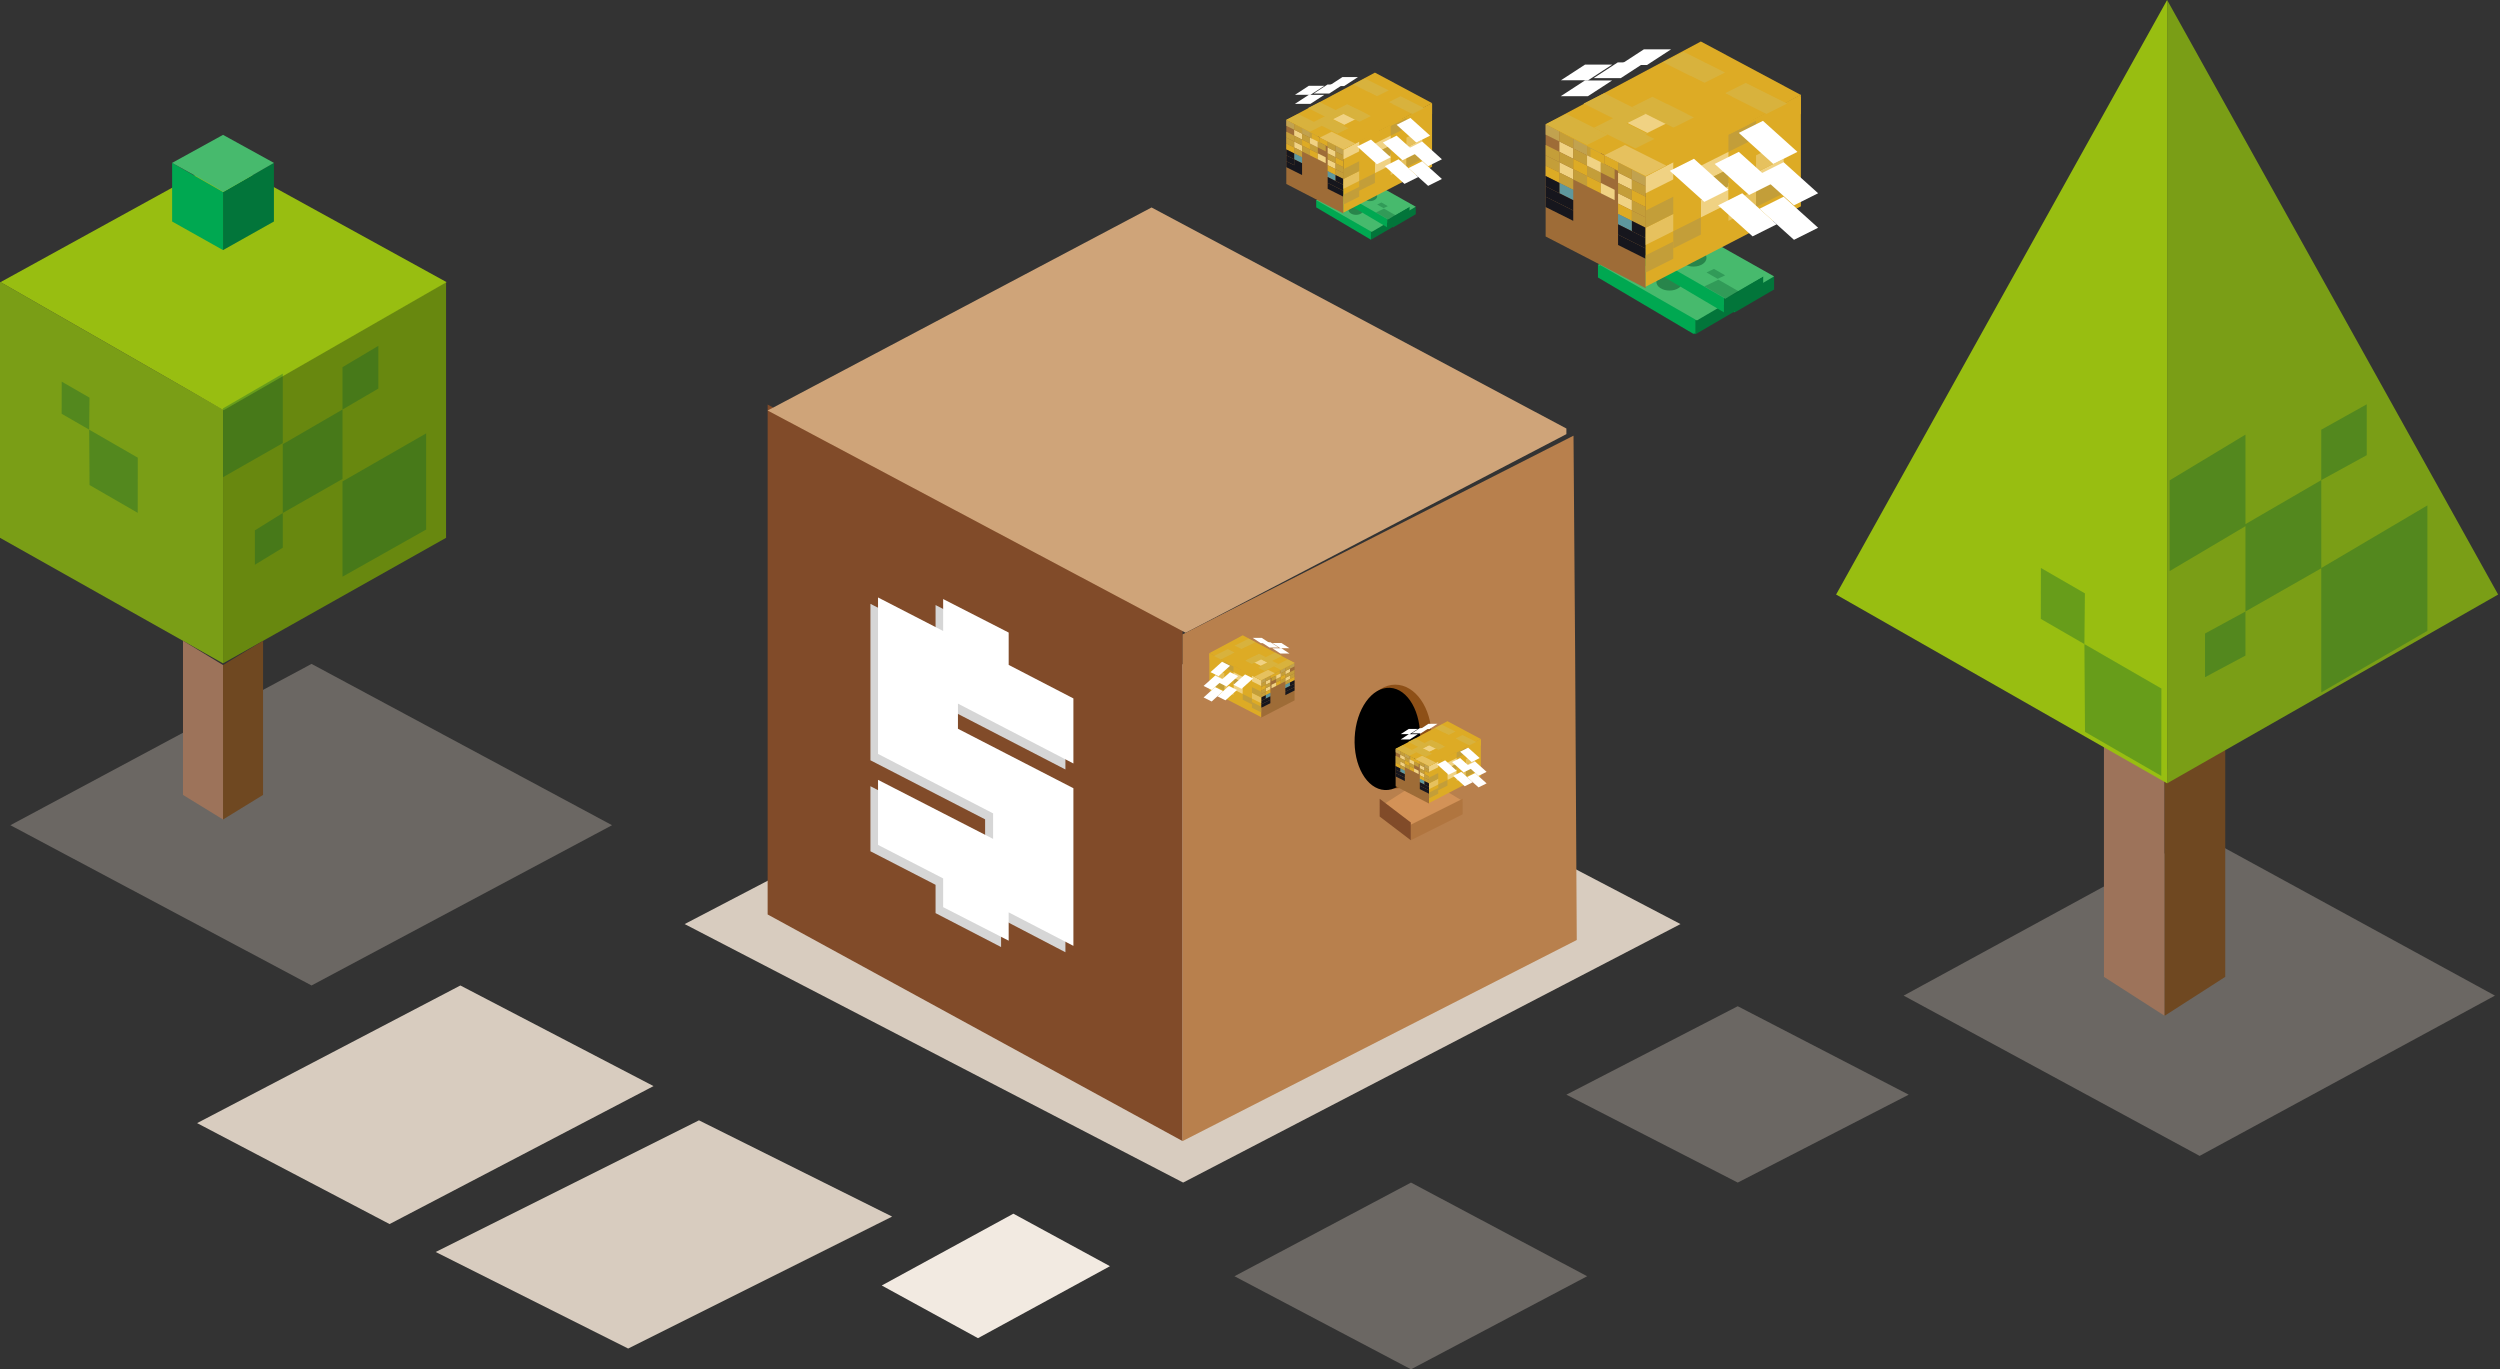 <svg width="241" height="132" fill="none" xmlns="http://www.w3.org/2000/svg"><rect width="100%" height="100%" fill="#333333" stroke="none"/><path d="M154.043 26.749v-1.261l9.247 2.253v4.471l-9.247-5.463z" fill="#00A851"/><path d="M157.826 24.648v-1.261l9.246 2.253v4.471l-9.246-5.463z" fill="#00A851"/><path d="M167.072 30.006v-1.26l-3.782 2.1v1.367l3.782-2.207zm3.783-2.101v-1.261l-3.783 2.101v1.366l3.783-2.206z" fill="#02753A"/><path d="M157.931 23.597l9.141 5.148-3.656 2.145c-.021-.031-9.351-5.348-9.351-5.348l3.866-1.945zm3.783-2.102l9.141 5.149-3.656 2.145c-.022-.032-9.352-5.349-9.352-5.349l3.867-1.945z" fill="#47BA6D"/><ellipse cx="160.768" cy="27.169" rx="1.261" ry=".841" fill="#28854B"/><path d="M156.775 24.648v-1.261l9.247 2.253v4.471l-9.247-5.463z" fill="#00A851"/><path d="M169.804 27.905v-1.261l-3.783 2.101v1.366l3.783-2.206z" fill="#02753A"/><path d="M160.663 21.495l9.141 5.149-3.656 2.145c-.021-.032-9.351-5.349-9.351-5.349l3.866-1.945z" fill="#47BA6D"/><path d="M167.525 28.133l-2.037-1.17-1.358.644 2.019 1.16 1.376-.634zm-5.253-3.993l-2.037-1.17-1.358.645 2.019 1.16 1.376-.634zm3.867 2.403l-1.079-.62-.72.341 1.07.615.729-.337zm-7.355-2.943l-1.079-.62-.719.342 1.069.615.729-.336z" fill="#045C2F" fill-opacity=".33"/><ellipse cx="163.079" cy="24.858" rx="1.261" ry=".841" fill="#28854B"/><path d="M154.211 26.749v-1.261l9.247 2.253v4.471l-9.247-5.463z" fill="#00A851"/><path d="M157.994 24.648v-1.261l9.246 2.253v4.471l-9.246-5.463z" fill="#00A851"/><path d="M167.24 30.006v-1.26l-3.782 2.1v1.367l3.782-2.207zm3.783-2.101v-1.261l-3.783 2.101v1.366l3.783-2.206z" fill="#02753A"/><path d="M158.099 23.597l9.141 5.148-3.656 2.145c-.021-.031-9.351-5.348-9.351-5.348l3.866-1.945zm3.782-2.102l9.142 5.149-3.656 2.145c-.022-.032-9.352-5.349-9.352-5.349l3.866-1.945z" fill="#47BA6D"/><ellipse cx="160.936" cy="27.169" rx="1.261" ry=".841" fill="#28854B"/><path d="M156.943 24.648v-1.261l9.247 2.253v4.471l-9.247-5.463z" fill="#00A851"/><path d="M169.972 27.905v-1.261l-3.783 2.101v1.366l3.783-2.206z" fill="#02753A"/><path d="M160.831 21.495l9.141 5.149-3.656 2.145c-.021-.032-9.351-5.349-9.351-5.349l3.866-1.945z" fill="#47BA6D"/><path d="M167.693 28.133l-2.037-1.17-1.358.644 2.019 1.16 1.376-.634zm-5.253-3.993l-2.037-1.17-1.358.645 2.019 1.16 1.376-.634zm3.867 2.403l-1.08-.62-.719.341 1.07.615.729-.337zm-7.355-2.943l-1.08-.62-.719.342 1.07.615.729-.336z" fill="#045C2F" fill-opacity=".33"/><ellipse cx="163.247" cy="24.858" rx="1.261" ry=".841" fill="#28854B"/><path d="M149 11.98l9.642 4.987v10.819L149 22.797V11.98z" fill="#9E6C37"/><path d="M149 11.98l1.33.665v.997l-1.33-.665v-.997z" fill="#C1A24F"/><path d="M150.33 13.642l1.33.665v.998l-1.33-.665v-.998zm5.652 2.993l1.33.665v.997l-1.33-.665v-.997z" fill="#F0D283"/><path d="M151.66 13.31l1.33.665v.997l-1.33-.665v-.997zm5.652 2.992l1.33.665v.998l-1.33-.665v-.998z" fill="#C1A24F"/><path d="M150.33 12.645l1.33.665v.997l-1.33-.665v-.997zm5.652 2.992l1.33.665v.998l-1.33-.665v-.998zm-4.322-1.33l1.33.665v.998l-1.33-.665v-.998z" fill="#C49E39"/><path d="M150.33 15.637l1.33.665v.998l-1.33-.665v-.998zm5.652 2.993l1.33.665v.997l-1.33-.665v-.997z" fill="#F0D283"/><path d="M149 14.972l1.33.665v.998L149 15.97v-.998zm3.99.998l1.33.665v.997l-1.33-.665v-.997zm4.322 4.323l1.33.665v.997l-1.33-.665v-.997zm-6.982-5.653l1.33.665v.997l-1.33-.665v-.997zm5.652 2.992l1.33.665v.998l-1.33-.665v-.998z" fill="#C49E39"/><path d="M149 13.975l1.33.665v.997l-1.33-.665v-.997zm2.66 2.327l1.33.665v.998l-1.33-.665v-.998zm5.652 2.993l1.33.665v.997l-1.33-.665v-.997z" fill="#C49E39"/><path d="M150.33 16.635l1.33.665v.997l-1.33-.665v-.997zm2.66-2.66l1.33.665v.997l-1.33-.665v-.997zm4.322 3.325l1.33.665v.997l-1.33-.665V17.3z" fill="#C49E39"/><path d="M151.66 15.305l1.33.665v.997l-1.33-.665v-.997zm4.322 4.322l1.33.665v.998l-1.33-.665v-.998zm1.33-1.33l1.33.665v.998l-1.33-.665v-.998zm-4.322-1.33l1.33.665v.998l-1.33-.665v-.998zM149 15.97l1.33.665v.997l-1.33-.665v-.997zm4.323-1.663l1.33.665v.998l-1.33-.665v-.998z" fill="#DDAB25"/><path d="M154.653 14.972l1.33.665v.831l-1.33-.665v-.83z" fill="#DDAB25"/><path d="M155.982 20.625l1.33.665v.997l-1.33-.665v-.997zm-5.652-2.993l1.33.665v.998l-1.33-.665v-.998z" fill="#5E989E"/><path d="M149 18.962l1.33.665v.998L149 19.96v-.998zm6.982 3.658l1.33.665v.997l-1.33-.665v-.997zm-5.652-2.993l1.33.665v.998l-1.33-.665v-.998zm6.982 3.658l1.33.665v.997l-1.33-.665v-.997zM149 16.967l1.33.665v.998l-1.33-.665v-.998zm8.312 4.323l1.33.665v.998l-1.33-.665v-.998z" fill="#16161D"/><path d="M150.33 18.63l1.33.665v.997l-1.33-.665v-.997zm6.982 3.657l1.33.665v.998l-1.33-.665v-.998zM149 17.965l1.33.665v.997l-1.33-.665v-.997zm6.982 3.657l1.33.665v.998l-1.33-.665v-.998z" fill="#16161D"/><path d="M158.643 16.87l14.962-7.749V19.89l-14.962 7.748V16.87z" fill="#DDAB25"/><path d="M158.643 16.97l2.66-1.333v1.66l-2.66 1.333v-1.66zm5.319-.997l2.66-1.333v1.66l-2.66 1.332v-1.659zm5.32.665l2.66-1.333v1.66l-2.66 1.332v-1.659zm-5.32 2.328l2.66-1.334v1.66l-2.66 1.333v-1.66z" fill="#F0D283"/><path d="M163.962 19.298l2.66-1.333v1.66l-2.66 1.332v-1.659z" fill="#F0D283"/><path d="M161.302 17.303l2.66-1.333v1.66l-2.66 1.332v-1.659zm5.32.665l2.66-1.333v1.659l-2.66 1.333v-1.659zm2.66-4.655l2.66-1.333v1.659l-2.66 1.333v-1.659zm1.663-2.66l2.66-1.333v1.659l-2.66 1.333v-1.659zm-9.643 9.975l2.66-1.333v1.66l-2.66 1.332v-1.659z" fill="#DDAB25"/><path d="M169.282 14.976l2.66-1.334v1.66l-2.66 1.333v-1.66zm-2.66 4.654l2.66-1.333v1.66l-2.66 1.333v-1.66zm-7.979 2.328l2.66-1.333v1.659l-2.66 1.333v-1.659z" fill="#E6C15E"/><path d="M163.962 17.636l2.66-1.334v1.66l-2.66 1.333v-1.66zm-5.319 6.982l2.66-1.333v1.66l-2.66 1.332v-1.659zm7.979-11.638l2.66-1.332v1.659l-2.66 1.333v-1.66z" fill="#C39E39"/><path d="M161.302 22.29l2.66-1.333v1.66l-2.66 1.333v-1.66zm7.98-3.99l2.66-1.333v1.66l-2.66 1.333V18.3zm-10.639 1.996l2.66-1.334v1.66l-2.66 1.333v-1.66z" fill="#C39E39"/><path d="M149 11.98L163.962 4l9.643 5.154-14.963 7.882L149 11.98z" fill="#DDAB25"/><path d="M156.648 13.975l3.99 1.995-1.995.997-3.99-1.995 1.995-.997z" fill="#E6C15E"/><path d="M150.995 10.982l3.99 1.995-1.995.998L149 11.98l1.995-.998z" fill="#D8B23D"/><path d="M155.65 11.315l3.99 1.995-1.995.997-3.99-1.995 1.995-.997zm6.65-6.318l3.99 1.995-1.995.998-3.99-1.995 1.995-.998z" fill="#D8B23D"/><path d="M158.809 10.816l1.995.998-1.995.997-1.995-.997 1.995-.998z" fill="#F0D283"/><path d="M154.652 8.987l3.99 1.995-1.995.998-3.99-1.995 1.995-.998z" fill="#D8B23D"/><path d="M159.307 9.32l3.99 1.995-1.995.997-3.99-1.995 1.995-.997zm8.978-1.33l3.99 1.995-1.995.997-3.99-1.995 1.995-.997z" fill="#D8B23D"/><path d="M152.99 14.972l1.33.665v.998l-1.33-.665v-.998zm1.33 2.66l1.33.665v.998l-1.33-.665v-.998z" fill="#F0D283"/><path d="M154.32 15.637l1.33.665v.998l-1.33-.665v-.998z" fill="#C49E39"/><path d="M160.638 11.98l3.99 1.995-1.995.997-3.99-1.995 1.995-.997zm3.99-1.995l3.99 1.995-1.995.997-3.99-1.995 1.995-.997z" fill="#DDAB25"/><path d="M162.965 7.325l3.99 1.995-1.995.997-3.99-1.995 1.995-.997z" fill="#DDAB25"/><path d="M158.642 6.992l3.99 1.995-1.995.998-3.99-1.995 1.995-.998z" fill="#DDAB25"/><path d="M163.297 15.305l3.325 2.992-2.327 1.164-3.325-2.992 2.327-1.164zM152.782 7.76l-2.327 1.513h2.621l2.328-1.513h-2.622zm3.169-1.744l-2.328 1.514h2.622l2.327-1.514h-2.621zm-3.152.21l-2.328 1.514h2.621l2.328-1.514h-2.621z" fill="#fff"/><path d="M158.472 4.755l-2.327 1.514h2.621l2.328-1.514h-2.622zm11.475 6.893l3.325 2.992-2.327 1.164-3.325-2.993 2.327-1.163zm-2.327 2.992l3.325 2.992-2.328 1.164-3.325-2.992 2.328-1.164zm.332 3.99l3.325 2.992-2.327 1.164-3.325-2.992 2.327-1.164z" fill="#fff"/><path d="M171.942 15.637l3.325 2.993-2.327 1.164-3.325-2.993 2.327-1.164zm0 3.325l3.325 2.993-2.327 1.164-3.325-2.993 2.327-1.164z" fill="#fff"/><path d="M126.88 19.99v-.72l5.28 1.288v2.553l-5.28-3.12z" fill="#00A851"/><path d="M129.04 18.79v-.72l5.28 1.288v2.553l-5.28-3.12z" fill="#00A851"/><path d="M134.32 21.85v-.72l-2.16 1.2v.78l2.16-1.26zm2.16-1.2v-.72l-2.16 1.2v.78l2.16-1.26z" fill="#02753A"/><path d="M129.1 18.19l5.22 2.94-2.088 1.225c-.012-.017-5.34-3.054-5.34-3.054l2.208-1.11zm2.16-1.2l5.22 2.94-2.088 1.226c-.012-.018-5.34-3.055-5.34-3.055l2.208-1.11z" fill="#47BA6D"/><ellipse cx="130.72" cy="20.231" rx=".72" ry=".48" fill="#28854B"/><path d="M128.44 18.79v-.72l5.28 1.288v2.553l-5.28-3.12z" fill="#00A851"/><path d="M135.88 20.65v-.72l-2.16 1.2v.78l2.16-1.26z" fill="#02753A"/><path d="M130.66 16.99l5.22 2.94-2.088 1.226c-.012-.018-5.34-3.055-5.34-3.055l2.208-1.11z" fill="#47BA6D"/><path d="M134.579 20.781l-1.163-.668-.776.368 1.153.662.786-.362zm-3-2.28l-1.163-.668-.776.368 1.153.662.786-.362zm2.208 1.372l-.616-.354-.411.195.611.35.416-.191zm-4.2-1.68l-.616-.354-.411.195.611.35.416-.191z" fill="#045C2F" fill-opacity=".33"/><ellipse cx="132.04" cy="18.911" rx=".72" ry=".48" fill="#28854B"/><path d="M124 11.557l5.506 2.848v6.178L124 17.735v-6.178z" fill="#9E6C37"/><path d="M124 11.557l.759.38v.57l-.759-.38v-.57z" fill="#C1A24F"/><path d="M124.76 12.506l.759.38v.57l-.759-.38v-.57zm3.227 1.709l.76.38v.57l-.76-.38v-.57z" fill="#F0D283"/><path d="M125.519 12.316l.76.38v.57l-.76-.38v-.57zm3.228 1.709l.759.38v.57l-.759-.38v-.57z" fill="#C1A24F"/><path d="M124.76 11.937l.759.38v.569l-.759-.38v-.57zm3.227 1.709l.76.38v.569l-.76-.38v-.57zm-2.468-.76l.76.38v.57l-.76-.38v-.57z" fill="#C49E39"/><path d="M124.76 13.646l.759.38v.569l-.759-.38v-.57zm3.227 1.708l.76.38v.57l-.76-.38v-.57z" fill="#F0D283"/><path d="M124 13.266l.759.38v.569l-.759-.38v-.57zm2.279.569l.759.38v.57l-.759-.38v-.57zm2.468 2.469l.759.38v.57l-.759-.38v-.57zm-3.987-3.228l.759.38v.57l-.759-.38v-.57zm3.227 1.709l.76.38v.569l-.76-.38v-.57z" fill="#C49E39"/><path d="M124 12.696l.759.38v.57l-.759-.38v-.57zm1.519 1.329l.76.38v.57l-.76-.38v-.57zm3.228 1.709l.759.38v.57l-.759-.38v-.57zm-3.987-1.519l.759.38v.57l-.759-.38v-.57zm1.519-1.519l.759.38v.57l-.759-.38v-.57zm2.468 1.899l.759.38v.57l-.759-.38v-.57z" fill="#C49E39"/><path d="M125.519 13.456l.76.38v.569l-.76-.38v-.57zm2.468 2.468l.76.38v.57l-.76-.38v-.57zm.76-.759l.759.38v.569l-.759-.38v-.57zm-2.468-.76l.759.38v.57l-.759-.38v-.57zm-2.279-.57l.759.38v.57l-.759-.38v-.57zm2.468-.949l.76.38v.57l-.76-.38v-.57z" fill="#DDAB25"/><path d="M127.228 13.266l.759.38v.474l-.759-.38v-.474z" fill="#DDAB25"/><path d="M127.987 16.494l.76.38v.569l-.76-.38v-.57zm-3.227-1.709l.759.38v.569l-.759-.38v-.57z" fill="#5E989E"/><path d="M124 15.544l.759.38v.57l-.759-.38v-.57zm3.987 2.089l.76.38v.57l-.76-.38v-.57zm-3.227-1.709l.759.38v.57l-.759-.38v-.57zm3.987 2.089l.759.38v.57l-.759-.38v-.57zM124 14.405l.759.38v.57l-.759-.38v-.57zm4.747 2.468l.759.38v.57l-.759-.38v-.57zm-3.987-1.519l.759.38v.57l-.759-.38v-.57z" fill="#16161D"/><path d="M128.747 17.443l.759.38v.57l-.759-.38v-.57zM124 14.975l.759.38v.569l-.759-.38v-.57zm3.987 2.088l.76.38v.57l-.76-.38v-.57z" fill="#16161D"/><path d="M129.506 14.349l8.545-4.425v6.15l-8.545 4.424v-6.149z" fill="#DDAB25"/><path d="M129.506 14.407l1.519-.761v.947l-1.519.761v-.947zm3.038-.57l1.519-.761v.947l-1.519.762v-.948zm3.038.38l1.519-.761v.947l-1.519.761v-.947zm-3.038 1.329l1.519-.761v.947l-1.519.762v-.948z" fill="#F0D283"/><path d="M132.544 15.736l1.519-.761v.947l-1.519.761v-.947z" fill="#F0D283"/><path d="M131.025 14.597l1.519-.762v.948l-1.519.761v-.947zm3.038.379l1.519-.76v.947l-1.519.76v-.947zm1.519-2.658l1.519-.761v.947l-1.519.762v-.948zm.95-1.518l1.519-.762v.947l-1.519.762v-.948zm-5.507 5.695l1.519-.76v.947l-1.519.761v-.948z" fill="#DDAB25"/><path d="M135.582 13.268l1.519-.762v.948l-1.519.761v-.947zm-1.519 2.658l1.519-.761v.947l-1.519.761v-.947zm-4.557 1.329l1.519-.761v.947l-1.519.762v-.948z" fill="#E6C15E"/><path d="M132.544 14.787l1.519-.762v.948l-1.519.761v-.947zm-3.038 3.987l1.519-.761v.947l-1.519.762v-.948zm4.557-6.646l1.519-.761v.947l-1.519.762v-.948zm-3.038 5.317l1.519-.762v.948l-1.519.761v-.947zm4.557-2.279l1.519-.761v.947l-1.519.762v-.948zm-6.076 1.14l1.519-.762v.948l-1.519.761v-.947z" fill="#C39E39"/><path d="M124 11.557L132.544 7l5.507 2.943-8.545 4.501L124 11.557z" fill="#DDAB25"/><path d="M128.367 12.696l2.279 1.14-1.14.569-2.278-1.14 1.139-.569z" fill="#E6C15E"/><path d="M125.139 10.987l2.279 1.14-1.14.569-2.278-1.14 1.139-.569zm2.658.19l2.279 1.14-1.139.569-2.279-1.14 1.139-.569zm3.798-3.607l2.279 1.139-1.14.57-2.278-1.14 1.139-.57z" fill="#D8B23D"/><path d="M129.601 10.892l1.139.57-1.139.57-1.139-.57 1.139-.57z" fill="#F0D283"/><path d="M127.228 9.848l2.278 1.14-1.139.569-2.278-1.14 1.139-.57zm2.658.19l2.279 1.14-1.14.569-2.278-1.14 1.139-.57zm5.127-.76l2.278 1.14-1.139.57-2.278-1.14 1.139-.57z" fill="#D8B23D"/><path d="M126.279 13.266l.759.38v.569l-.759-.38v-.57zm.759 1.519l.759.38v.569l-.759-.38v-.57z" fill="#F0D283"/><path d="M127.038 13.646l.759.38v.569l-.759-.38v-.57z" fill="#C49E39"/><path d="M130.646 11.557l2.278 1.14-1.139.569-2.279-1.14 1.14-.57zm2.278-1.139l2.279 1.139-1.14.57-2.278-1.14 1.139-.57z" fill="#DDAB25"/><path d="M131.975 8.899l2.278 1.139-1.139.57-2.279-1.14 1.14-.57z" fill="#DDAB25"/><path d="M129.506 8.709l2.279 1.139-1.14.57-2.278-1.14 1.139-.57z" fill="#DDAB25"/><path d="M132.165 13.456l1.898 1.708-1.329.665-1.899-1.709 1.33-.664zm-6.005-4.309l-1.329.864h1.497l1.329-.864h-1.497zm1.809-.996l-1.329.865h1.497l1.329-.865h-1.497zm-1.8.12l-1.329.865h1.497l1.329-.865h-1.497z" fill="#fff"/><path d="M129.409 7.431l-1.329.865h1.497l1.329-.865h-1.497zm6.553 3.936l1.899 1.709-1.329.664-1.899-1.709 1.329-.664zm-1.329 1.709l1.899 1.709-1.33.664-1.898-1.708 1.329-.665zm.19 2.278l1.899 1.71-1.33.664-1.898-1.709 1.329-.664z" fill="#fff"/><path d="M137.101 13.646L139 15.354l-1.329.665-1.899-1.709 1.329-.665zm0 1.898l1.899 1.71-1.329.664-1.899-1.71 1.329-.664z" fill="#fff"/><path fill-rule="evenodd" clip-rule="evenodd" d="M114.054 64L162 89.08 114.054 114 66 89.08 114.054 64zm-53.499 66L42 120.691 67.38 108 86 117.278 60.555 130zm-23-12L19 108.268 44.38 95 63 104.7 37.555 118z" fill="#D8CCBF"/><path fill-rule="evenodd" clip-rule="evenodd" d="M94.278 129L85 123.922 97.69 117l9.31 5.061L94.278 129z" fill="#F2EAE1"/><path fill-rule="evenodd" clip-rule="evenodd" d="M212.044 80.428l28.468 15.55-28.468 15.45-28.532-15.45 28.532-15.55zM30.032 64L59 79.55 30.032 95 1 79.55 30.032 64zm105.987 50L153 123.029 136.019 132 119 123.029 136.019 114zm31.499-17L184 105.527 167.518 114 151 105.527 167.518 97z" fill="#D8CCBF" fill-opacity=".34"/><g clip-path="url(#clip0)"><path d="M0 51.845V27.17l21.5 12.324v24.453L0 51.845z" fill="#7A9E16"/><path d="M43 51.845V27.17L21.5 39.494v24.453L43 51.845z" fill="#68880F"/><path d="M21.55 15.37l21.5 11.828-21.5 12.35c-.05-.071-21.5-12.35-21.5-12.35l21.5-11.827z" fill="#98BE11"/><path d="M16.593 21.353v-5.651l4.907 2.812v5.596l-4.907-2.757z" fill="#00A851"/><path d="M26.406 21.353v-5.651L21.5 18.514v5.596l4.906-2.757z" fill="#02753A"/><path d="M21.5 13l4.906 2.702s-5.016 2.894-4.906 2.812c.11-.055-4.907-2.812-4.907-2.812L21.5 13z" fill="#47BA6D"/><path d="M27.259 42.717v-6.694L21.5 39.366V46l5.759-3.283zm5.759 3.453v-6.693l-5.759 3.343v6.634l5.759-3.284zm8.062 4.877v-9.268l-8.062 4.629v9.185l8.062-4.546z" fill="#045C2F" fill-opacity=".33"/><path d="M27.259 52.8v-3.346l-2.688 1.671v3.317L27.26 52.8zm9.214-15.344v-4.119l-3.455 2.057v4.083l3.455-2.02z" fill="#045C2F" fill-opacity=".33"/><path d="M17.641 61.77v14.86l3.86 2.37V64.113l-3.86-2.343z" fill="#9D735A"/><path d="M25.359 61.77v14.86L21.5 79V64.113l3.859-2.343z" fill="#6F4821"/><path d="M13.282 44.122L8.597 41.42l.036 5.338 4.643 2.68.006-5.315zm-4.654-5.787L5.95 36.791l-.007 3.097 2.653 1.531.03-3.084z" fill="#045C2F" fill-opacity=".33"/></g><path fill-rule="evenodd" clip-rule="evenodd" d="M74 39l40 21.651V110L74 88.154V39z" fill="#814B29"/><path fill-rule="evenodd" clip-rule="evenodd" d="M74 39.573L111.009 20 151 41.31v.541L114.297 61 74 39.573z" fill="#CFA479"/><path fill-rule="evenodd" clip-rule="evenodd" d="M151.961 83.858l.039 6.758L114 110V61.153L151.686 42l.157 20.968.118 20.89z" fill="#B8804D"/><path d="M133 77.778L137.343 75 141 77.222 136.657 80 133 77.778z" fill="#D39257"/><path fill-rule="evenodd" clip-rule="evenodd" d="M96.505 64.712l6.201 3.232v6.233l-11.093-5.733v2.424l11.093 5.733v15.197l-6.201-3.232v2.731l-6.317-3.27v-2.731l-6.278-3.232v-6.271l11.054 5.694v-2.501L83.91 73.292V58.21l6.278 3.232v-3.116l6.317 3.27v3.116z" fill="#D6D6D6"/><path fill-rule="evenodd" clip-rule="evenodd" d="M97.237 64.097l6.239 3.232v6.27l-11.13-5.77v2.424l11.13 5.732v15.197l-6.24-3.232v2.732L90.92 87.45v-2.77l-6.278-3.232v-6.27l11.093 5.693V78.41l-11.093-5.733V57.595l6.278 3.232v-3.078l6.317 3.231v3.117z" fill="#fff"/><path d="M202.821 70.642V94.17l5.846 3.754V74.352l-5.846-3.71z" fill="#9D735A"/><path d="M214.513 70.642V94.17l-5.846 3.754V74.352l5.846-3.71z" fill="#6F4821"/><g clip-path="url(#clip1)"><path d="M177 57.314L208.911 0v75.514L177 57.314z" fill="#98BE11"/><path d="M240.821 57.314L208.911 0v75.514l31.91-18.2z" fill="#7A9E16"/></g><path d="M216.462 50.723v-8.825l-7.308 4.408v8.746l7.308-4.329zm7.308 4.058v-8.498l-7.308 4.244v8.422l7.308-4.168zm-15.41 11.594l-7.423-4.286.057 8.463 7.356 4.247.01-8.424zm25.641-5.563V48.72l-10.231 6.04v11.985l10.231-5.932zm-17.539 2.387v-4.25l-3.898 2.123v4.21l3.898-2.083zm11.692-19.321v-4.903l-4.384 2.449v4.859l4.384-2.405zM200.985 57.2l-4.242-2.449-.01 4.911 4.203 2.427.049-4.889z" fill="#045C2F" fill-opacity=".33"/><ellipse cx="134.5" cy="71" rx="3.5" ry="5" fill="#8E5017"/><ellipse cx="133.741" cy="71.232" rx="3.154" ry="4.933" transform="rotate(2.852 133.741 71.232)" fill="#000"/><path d="M141 77l-5 2.5V81l5-2.5V77z" fill="#B0753F"/><path d="M133 77l3 2.286V81l-3-2.286V77z" fill="#814B29"/><path d="M134.539 72.186l3.219 1.666v3.611l-3.219-1.665v-3.612z" fill="#9E6C37"/><path d="M134.539 72.186l.444.222v.334l-.444-.223v-.333z" fill="#C1A24F"/><path d="M134.983 72.742l.444.222v.333l-.444-.222v-.333zm1.887.998l.444.223v.333l-.444-.223v-.332z" fill="#F0D283"/><path d="M135.427 72.63l.444.222v.333l-.444-.222v-.333zm1.887 1l.444.222v.333l-.444-.222v-.333z" fill="#C1A24F"/><path d="M134.983 72.408l.444.222v.334l-.444-.222v-.334zm1.887 1l.444.222v.333l-.444-.222v-.333zm-1.443-.444l.444.222v.333l-.444-.222v-.333z" fill="#C49E39"/><path d="M134.983 73.408l.444.222v.333l-.444-.222v-.333zm1.887.999l.444.222v.333l-.444-.222v-.333z" fill="#F0D283"/><path d="M134.539 73.186l.444.222v.333l-.444-.222v-.333zm1.332.333l.444.222v.333l-.444-.222v-.333zm1.443 1.442l.444.222v.333l-.444-.222v-.333zm-2.331-1.886l.444.222v.333l-.444-.222v-.333zm1.887.998l.444.223v.332l-.444-.222v-.333zm-2.331-1.22l.444.222v.333l-.444-.222v-.334zm.888.777l.444.222v.333l-.444-.222v-.333z" fill="#C49E39"/><path d="M137.314 74.629l.444.222v.333l-.444-.222v-.333zm-2.331-.889l.444.223v.333l-.444-.223v-.332zm.888-.887l.444.222v.333l-.444-.222v-.334zm1.443 1.11l.444.222v.333l-.444-.222v-.333z" fill="#C49E39"/><path d="M135.427 73.297l.444.222v.333l-.444-.222v-.333zm1.443 1.443l.444.222v.332l-.444-.221v-.333zm.444-.444l.444.222v.333l-.444-.222v-.333zm-1.443-.444l.444.222v.333l-.444-.222v-.333zm-1.332-.333l.444.222v.333l-.444-.222v-.333zm1.443-.555l.444.222v.333l-.444-.222v-.333zm.444.222l.444.222v.277l-.444-.222v-.277z" fill="#DDAB25"/><path d="M136.87 75.073l.444.222v.333l-.444-.222v-.333zm-1.887-1l.444.223v.332l-.444-.222v-.333z" fill="#5E989E"/><path d="M134.539 74.518l.444.222v.333l-.444-.222v-.333zm2.331 1.221l.444.222v.333l-.444-.222v-.333zm-1.887-.999l.444.222v.332l-.444-.221v-.333zm2.331 1.22l.444.223v.333l-.444-.222v-.333zm-2.775-2.108l.444.222v.333l-.444-.222v-.333zm2.775 1.443l.444.222v.333l-.444-.222v-.333z" fill="#16161D"/><path d="M134.983 74.407l.444.222v.333l-.444-.222v-.333zm2.331 1.221l.444.222v.333l-.444-.222v-.333zm-2.775-1.443l.444.222v.333l-.444-.222v-.333zm2.331 1.221l.444.221v.334l-.444-.222v-.334z" fill="#16161D"/><path d="M137.758 73.819l4.995-2.587v3.595l-4.995 2.587v-3.595z" fill="#DDAB25"/><path d="M137.758 73.853l.888-.445v.554l-.888.445v-.554zm1.776-.333l.888-.445v.554l-.888.445v-.554zm1.776.222l.888-.445v.554l-.888.445v-.554zm-1.776.777l.888-.446v.554l-.888.446v-.554z" fill="#F0D283"/><path d="M139.534 74.63l.888-.445v.553l-.888.446v-.554z" fill="#F0D283"/><path d="M138.646 73.964l.888-.445v.553l-.888.446v-.554zm1.776.222l.888-.446v.554l-.888.446v-.554zm.888-1.554l.888-.446v.554l-.888.446v-.554zm.555-.888l.888-.445v.553l-.888.446v-.554zm-3.219 3.33l.888-.445v.554l-.888.445v-.554z" fill="#DDAB25"/><path d="M141.31 73.187l.888-.445v.554l-.888.445v-.554zm-.888 1.554l.888-.445v.554l-.888.445v-.554zm-2.664.777l.888-.445v.554l-.888.445v-.554z" fill="#E6C15E"/><path d="M139.534 74.075l.888-.445v.554l-.888.445v-.554zm-1.776 2.331l.888-.445v.554l-.888.445v-.554zm2.664-3.886l.888-.444v.554l-.888.445v-.554zm-1.776 3.109l.888-.445v.553l-.888.446v-.554zm2.664-1.332l.888-.445v.554l-.888.445v-.554zm-3.552.666l.888-.445v.553l-.888.446v-.554z" fill="#C39E39"/><path d="M134.539 72.187l4.995-2.665 3.219 1.721-4.995 2.632-3.219-1.688z" fill="#DDAB25"/><path d="M137.092 72.853l1.332.666-.666.333-1.332-.666.666-.334z" fill="#E6C15E"/><path d="M135.205 71.853l1.332.666-.666.334-1.332-.666.666-.334z" fill="#D8B23D"/><path d="M136.759 71.964l1.332.666-.666.333-1.332-.666.666-.333zm2.22-2.109l1.332.666-.666.333-1.332-.666.666-.333z" fill="#D8B23D"/><path d="M137.814 71.798l.666.333-.666.333-.666-.333.666-.333z" fill="#F0D283"/><path d="M136.426 71.188l1.332.665-.666.334-1.332-.666.666-.334z" fill="#D8B23D"/><path d="M137.98 71.299l1.332.666-.666.333-1.332-.666.666-.333zm2.997-.444l1.332.666-.666.333-1.332-.666.666-.333z" fill="#D8B23D"/><path d="M135.871 73.186l.444.222v.333l-.444-.222v-.333zm.444.887l.444.223v.332l-.444-.222v-.333z" fill="#F0D283"/><path d="M136.315 73.408l.444.222v.333l-.444-.222v-.333z" fill="#C49E39"/><path d="M138.424 72.186l1.332.666-.666.334-1.332-.667.666-.333zm1.332-.666l1.332.667-.666.333-1.332-.666.666-.333z" fill="#DDAB25"/><path d="M139.201 70.633l1.332.666-.666.333-1.332-.666.666-.333z" fill="#DDAB25"/><path d="M137.758 70.522l1.332.665-.666.334-1.332-.666.666-.334z" fill="#DDAB25"/><path d="M139.312 73.297l1.11.999-.777.388-1.11-.999.777-.388zm-3.51-2.519l-.777.505h.875l.777-.505h-.875zm1.057-.582l-.777.505h.876l.777-.505h-.876zm-1.052.07l-.777.505h.875l.777-.505h-.875z" fill="#fff"/><path d="M137.701 69.774l-.777.506h.875l.777-.506h-.875zm3.831 2.302l1.11.999-.777.388-1.11-.999.777-.388zm-.777.999l1.11.999-.777.388-1.11-.999.777-.388zm.111 1.332l1.11.999-.777.388-1.11-.999.777-.388z" fill="#fff"/><path d="M142.198 73.408l1.11.999-.777.388-1.11-.999.777-.388zm0 1.11l1.11.999-.777.388-1.11-.999.777-.388z" fill="#fff"/><path d="M124.795 63.904l-3.219 1.665v3.612l3.219-1.665v-3.612z" fill="#9E6C37"/><path d="M124.795 63.904l-.444.222v.333l.444-.222v-.333z" fill="#C1A24F"/><path d="M124.351 64.46l-.444.222v.332l.444-.221v-.334zm-1.887.998l-.444.222v.333l.444-.222v-.333z" fill="#F0D283"/><path d="M123.907 64.348l-.444.222v.333l.444-.222v-.333zm-1.887.999l-.444.222v.333l.444-.222v-.333z" fill="#C1A24F"/><path d="M124.351 64.126l-.444.222v.333l.444-.222v-.333zm-1.887 1l-.444.221v.334l.444-.222v-.334zm1.443-.445l-.444.222v.333l.444-.222v-.333z" fill="#C49E39"/><path d="M124.351 65.126l-.444.221v.334l.444-.222v-.334zm-1.887.998l-.444.223v.333l.444-.223v-.332z" fill="#F0D283"/><path d="M124.795 64.904l-.444.222v.333l.444-.222v-.333zm-1.332.332l-.444.222v.333l.444-.222v-.333zm-1.443 1.444l-.444.221v.333l.444-.222v-.333zm2.331-1.887l-.444.221v.334l.444-.222v-.334zm-1.887.998l-.444.222v.333l.444-.222v-.333z" fill="#C49E39"/><path d="M124.795 64.57l-.444.222v.333l.444-.222v-.333zm-.888.777l-.444.222v.333l.444-.222v-.333zm-1.887.999l-.444.222v.334l.444-.223v-.333zm2.331-.888l-.444.222v.333l.444-.222v-.333zm-.888-.888l-.444.222v.333l.444-.222v-.333zm-1.443 1.11l-.444.222v.333l.444-.222v-.333z" fill="#C49E39"/><path d="M123.907 65.014l-.444.222v.333l.444-.222v-.333zm-1.443 1.443l-.444.222v.333l.444-.222v-.333zm-.444-.443l-.444.222v.333l.444-.222v-.333zm1.443-.444l-.444.222v.333l.444-.222v-.333zm1.332-.334l-.444.222v.333l.444-.222v-.333zm-1.443-.555l-.444.222v.333l.444-.222v-.333zm-.444.223l-.444.222v.277l.444-.222v-.277z" fill="#DDAB25"/><path d="M122.464 66.79l-.444.222v.334l.444-.222v-.334zm1.887-.999l-.444.222v.333l.444-.222v-.333z" fill="#5E989E"/><path d="M124.795 66.235l-.444.222v.333l.444-.222v-.333zm-2.331 1.222l-.444.222v.333l.444-.222v-.334zm1.887-1l-.444.222v.333l.444-.222v-.333zm-2.331 1.222l-.444.222v.333l.444-.222v-.333zm2.775-2.109l-.444.222v.333l.444-.222v-.333zm-2.775 1.443l-.444.221v.334l.444-.222v-.334z" fill="#16161D"/><path d="M124.351 66.124l-.444.223v.333l.444-.223v-.332zm-2.331 1.222l-.444.221v.334l.444-.222v-.334zm2.775-1.444l-.444.222v.333l.444-.222v-.333zm-2.331 1.221l-.444.222v.333l.444-.222v-.333z" fill="#16161D"/><path d="M121.576 65.537l-4.996-2.587v3.595l4.996 2.587v-3.595z" fill="#DDAB25"/><path d="M121.576 65.57l-.888-.444v.553l.888.445v-.553zm-1.776-.332l-.888-.445v.553l.888.445v-.553zm-1.776.222l-.888-.446v.554l.888.445v-.553zm1.776.776l-.888-.445v.554l.888.445v-.554z" fill="#F0D283"/><path d="M119.8 66.347l-.888-.445v.554l.888.445v-.553z" fill="#F0D283"/><path d="M120.688 65.681l-.888-.445v.554l.888.445v-.554zm-1.776.222l-.888-.445v.554l.888.445v-.554zm-.888-1.553l-.888-.446v.554l.888.445v-.554zm-.555-.888l-.888-.446v.554l.888.445v-.553zm3.219 3.329l-.888-.445v.554l.888.445v-.553z" fill="#DDAB25"/><path d="M118.024 64.905l-.888-.445v.553l.888.445v-.553zm.888 1.554l-.888-.445v.554l.888.445v-.554zm2.664.777l-.888-.446v.554l.888.446v-.554z" fill="#E6C15E"/><path d="M119.8 65.793l-.888-.446v.554l.888.446v-.554zm1.776 2.331l-.888-.445v.554l.888.445v-.554zm-2.664-3.885l-.888-.446v.554l.888.446v-.554z" fill="#C39E39"/><path d="M120.688 67.347l-.888-.446v.554l.888.445v-.553zm-2.664-1.332l-.888-.445v.554l.888.445v-.554zm3.552.665l-.888-.445v.554l.888.445v-.553z" fill="#C39E39"/><path d="M124.795 63.904L119.8 61.24l-3.219 1.72 4.995 2.632 3.219-1.688z" fill="#DDAB25"/><path d="M122.242 64.57l-1.332.666.666.333 1.332-.666-.666-.333z" fill="#E6C15E"/><path d="M124.129 63.571l-1.332.666.666.333 1.332-.666-.666-.333z" fill="#D8B23D"/><path d="M122.575 63.682l-1.332.666.666.333 1.332-.666-.666-.333zm-2.22-2.109l-1.332.666.666.333 1.332-.666-.666-.333z" fill="#D8B23D"/><path d="M121.52 63.516l-.666.333.666.333.666-.333-.666-.333z" fill="#F0D283"/><path d="M122.908 62.905l-1.332.666.666.333 1.332-.666-.666-.333z" fill="#D8B23D"/><path d="M121.354 63.016l-1.332.666.666.333 1.332-.666-.666-.333zm-2.997-.444l-1.332.666.666.334 1.332-.666-.666-.334z" fill="#D8B23D"/><path d="M123.463 64.904l-.444.222v.333l.444-.222v-.333zm-.444.887l-.444.222v.333l.444-.222v-.333z" fill="#F0D283"/><path d="M123.019 65.126l-.444.221v.334l.444-.222v-.334z" fill="#C49E39"/><path d="M120.91 63.904l-1.332.666.666.333 1.332-.666-.666-.333zm-1.332-.665l-1.332.666.666.333 1.332-.666-.666-.334z" fill="#DDAB25"/><path d="M120.133 62.35l-1.332.666.666.333 1.332-.666-.666-.333z" fill="#DDAB25"/><path d="M121.576 62.24l-1.332.665.666.333 1.332-.666-.666-.333z" fill="#DDAB25"/><path d="M120.022 65.014l-1.11 1 .777.388 1.11-1-.777-.388zm3.51-2.518l.777.505h-.875l-.777-.505h.875zm-1.057-.583l.777.506h-.876l-.777-.506h.876zm1.052.07l.777.506h-.875l-.777-.506h.875z" fill="#fff"/><path d="M121.633 61.492l.777.506h-.875l-.777-.506h.875zm-3.831 2.302l-1.11.999.777.388 1.11-.999-.777-.389zm.777.999l-1.11.998.777.389 1.11-.999-.777-.388zm-.111 1.331l-1.11 1 .777.388 1.11-.999-.777-.389z" fill="#fff"/><path d="M117.136 65.126l-1.11.998.777.389 1.11-.999-.777-.388zm0 1.109l-1.11 1 .777.388 1.11-1-.777-.388z" fill="#fff"/><defs><clipPath id="clip0"><path fill="#fff" transform="translate(0 13)" d="M0 0h43v66H0z"/></clipPath><clipPath id="clip1"><path fill="#fff" transform="translate(177)" d="M0 0h63.821v75.514H0z"/></clipPath></defs></svg>